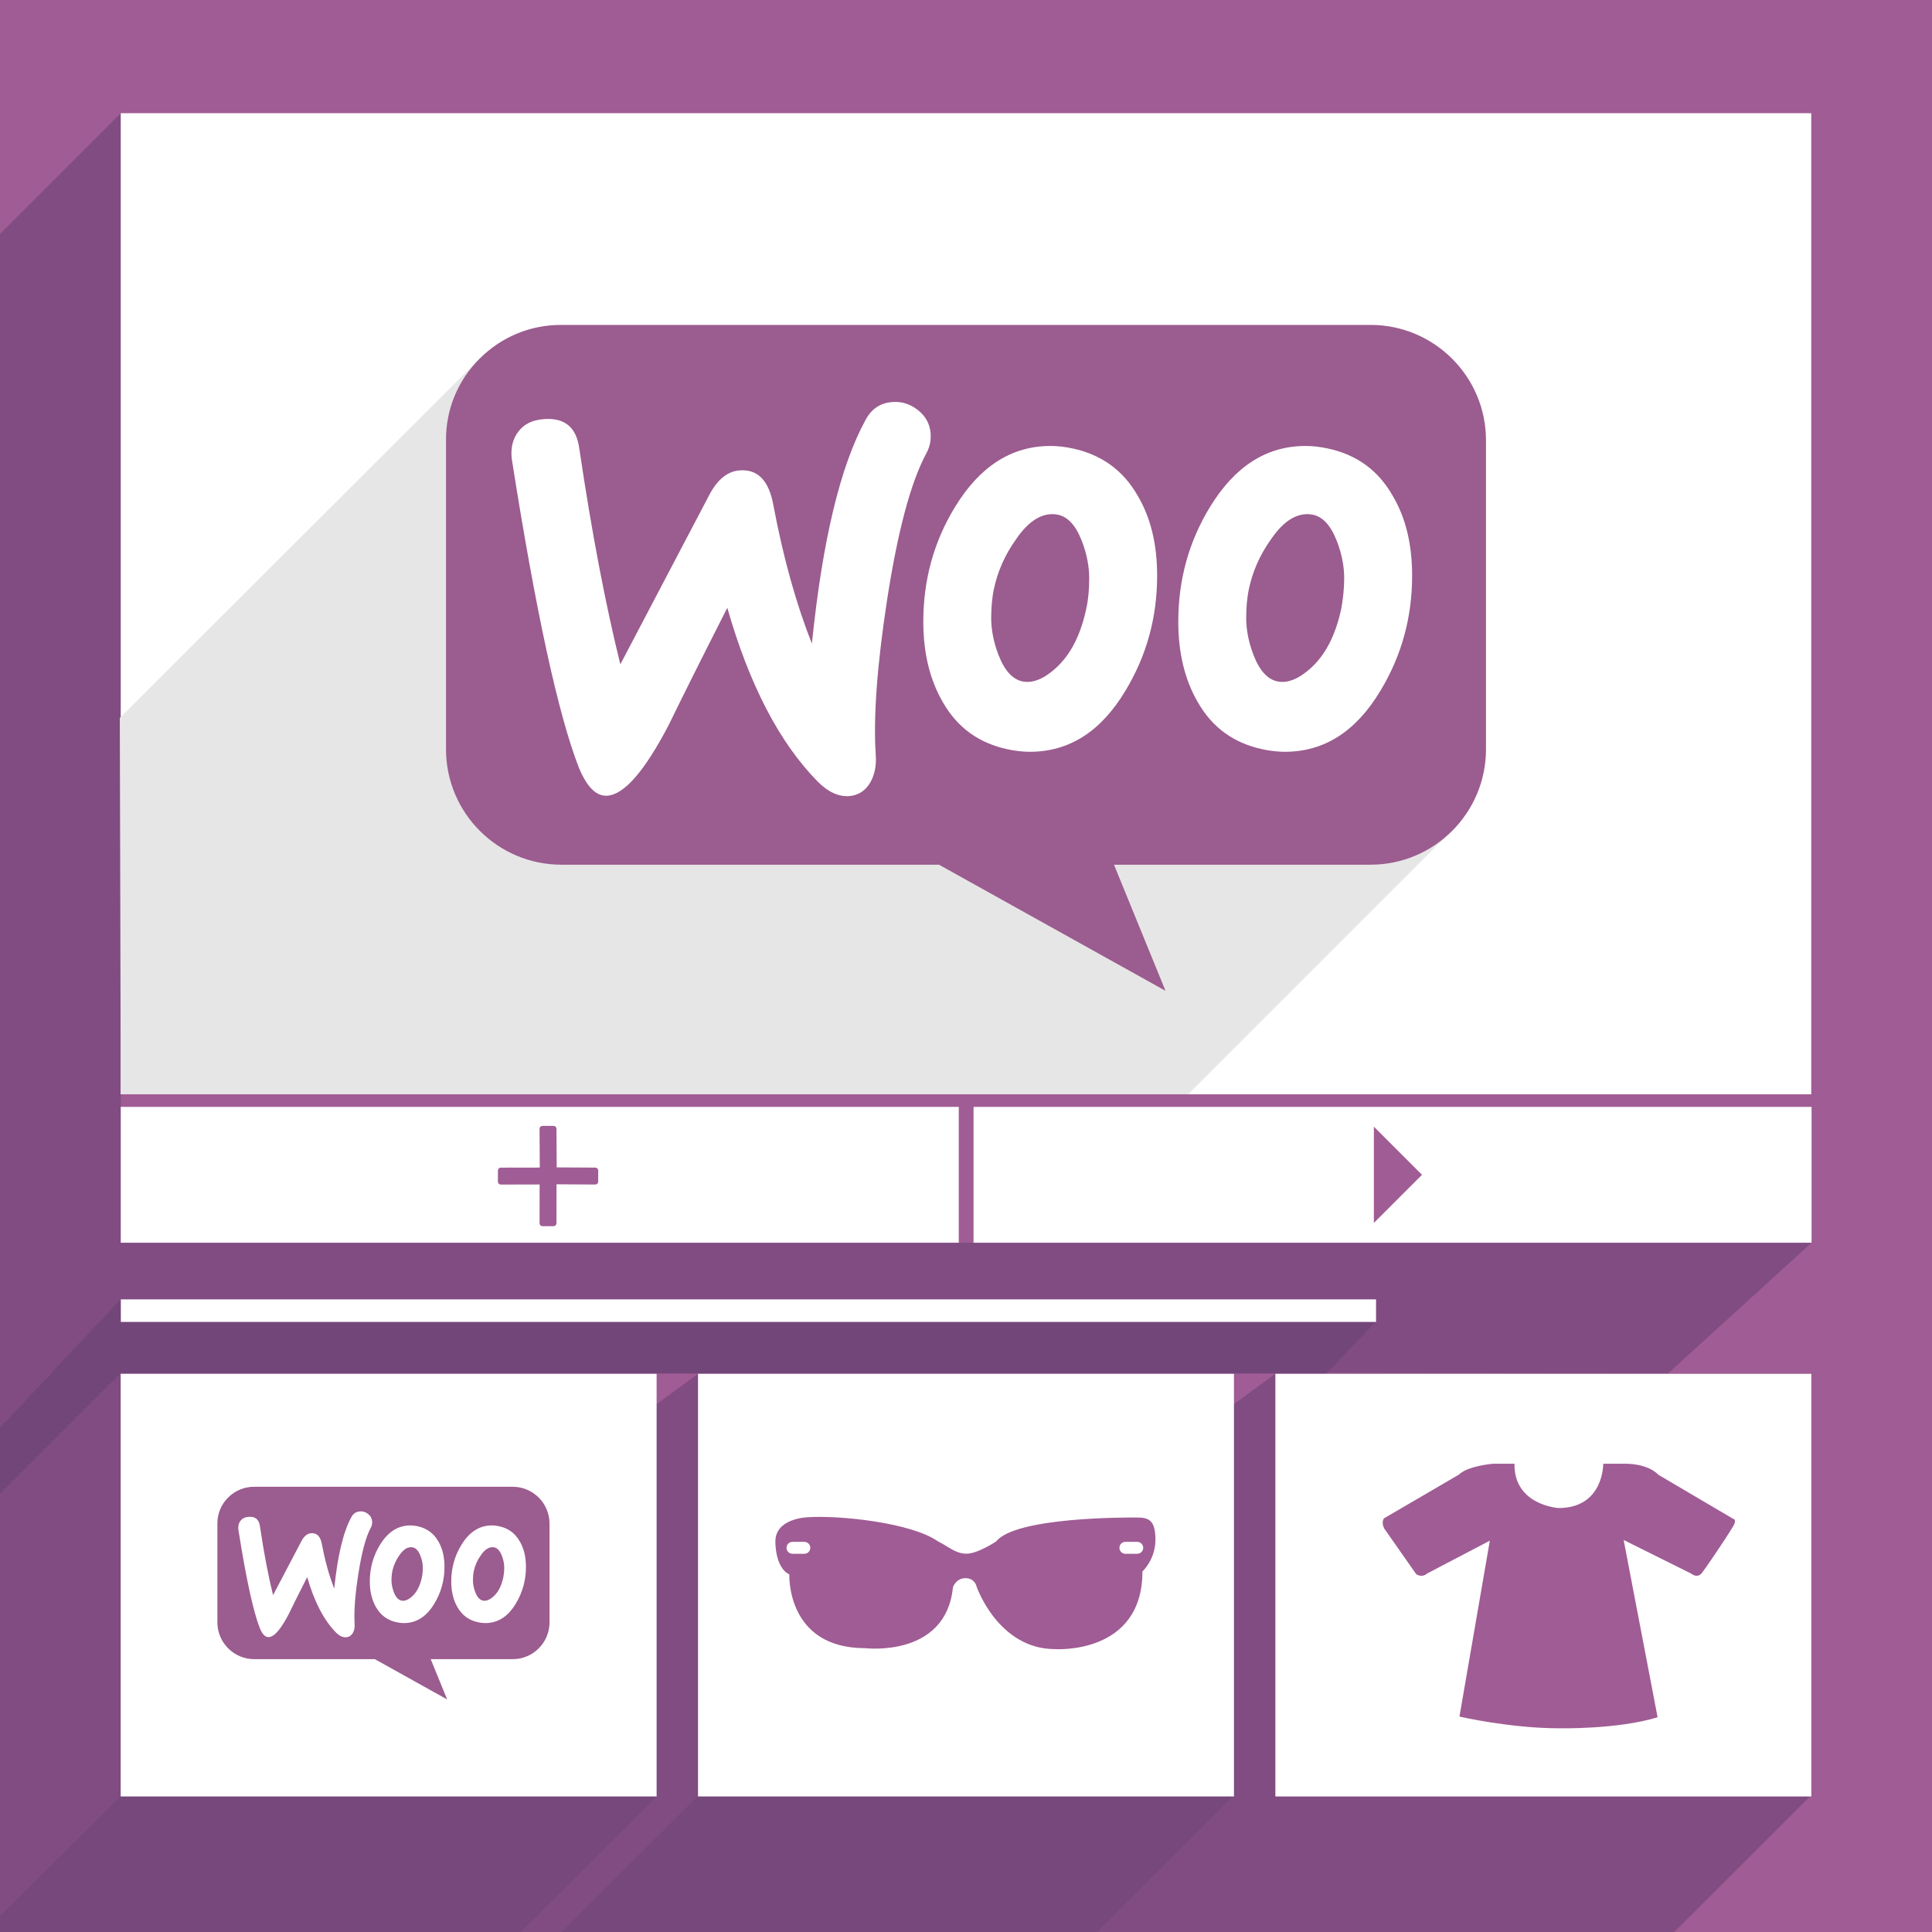 <?xml version="1.0" encoding="utf-8"?>
<!-- Generator: Adobe Illustrator 16.0.0, SVG Export Plug-In . SVG Version: 6.00 Build 0)  -->
<!DOCTYPE svg PUBLIC "-//W3C//DTD SVG 1.1//EN" "http://www.w3.org/Graphics/SVG/1.1/DTD/svg11.dtd">
<svg version="1.1" id="Layer_1" xmlns="http://www.w3.org/2000/svg" xmlns:xlink="http://www.w3.org/1999/xlink" x="0px" y="0px"
	 width="256px" height="256px" viewBox="0 0 256 256" enable-background="new 0 0 256 256" xml:space="preserve">
<rect fill="#A05C94" width="256" height="256"/>
<polygon opacity="0.7" fill="#73467A" points="0,189.089 7,181.68 221,182 240.043,164.667 16.001,164.667 16,15 0,31 "/>
<rect x="16" y="15" fill="#FFFFFF" width="224" height="130.001"/>
<rect x="129.001" y="146.667" fill="#FFFFFF" width="111.042" height="18"/>
<rect x="16.001" y="146.667" fill="#FFFFFF" width="111.042" height="18"/>
<path fill-rule="evenodd" clip-rule="evenodd" fill="#A05C94" d="M73.734,162.09l0.009-5.165l5.137,0.03
	c0.213,0,0.385-0.172,0.385-0.385l0.004-1.473c0-0.102-0.041-0.199-0.114-0.271c-0.072-0.072-0.171-0.112-0.271-0.113l-5.117-0.027
	l-0.033-5.12c0-0.103-0.041-0.198-0.114-0.271c-0.072-0.073-0.171-0.113-0.271-0.115l-1.472,0.006c-0.212,0-0.385,0.173-0.385,0.385
	l0.031,5.138l-5.161,0.009c-0.103,0-0.201,0.039-0.273,0.111c-0.073,0.072-0.114,0.169-0.111,0.273l-0.004,1.473
	c0,0.106,0.041,0.203,0.112,0.273c0.068,0.069,0.165,0.114,0.272,0.112l5.144-0.011l-0.007,5.144c0,0.106,0.042,0.202,0.112,0.272
	c0.069,0.07,0.165,0.115,0.273,0.113l1.474-0.004c0.102,0,0.2-0.039,0.272-0.111C73.695,162.29,73.734,162.191,73.734,162.09z"/>
<polygon fill-rule="evenodd" clip-rule="evenodd" fill="#A05C94" points="188.423,155.668 182.045,162.045 182.045,149.289 "/>
<g>
	<rect x="16.001" y="172.174" fill="#FFFFFF" width="166.333" height="3"/>
</g>
<polygon opacity="0.7" fill="#73467A" points="0,256 68.993,256.009 87.004,238.038 15.991,238.038 16,182 0,198 "/>
<polygon opacity="0.7" fill="#73467A" points="145.327,256.009 163.338,238.038 92.494,238.038 92.494,182.038 15.854,238.125 
	0,253.906 0,256 "/>
<polygon opacity="0.7" fill="#73467A" points="221.827,256.009 239.838,238.038 168.994,238.038 168.994,182.038 92.319,238.146 
	74.417,256 "/>
<polygon fill="#73467A" points="0,198 16,182 175.75,182 182.25,175.183 15.99,175.183 15.99,172.188 0,189.089 "/>
<polygon fill="#E6E6E6" points="63.511,47.566 15.875,95.125 16,145.001 157.438,145.001 193.438,109 "/>
<g>
	<rect x="15.991" y="182.038" fill="#FFFFFF" width="71.013" height="56"/>
	<rect x="92.494" y="182.038" fill="#FFFFFF" width="71.012" height="56"/>
	<rect x="168.997" y="182.038" fill="#FFFFFF" width="71.012" height="56"/>
</g>
<g>
	<g>
		<path fill="#9B5C8F" d="M49.666,219.847H33.685c-2.691,0-4.881-2.19-4.881-4.882v-13.079c-0.011-1.291,0.49-2.515,1.409-3.441
			c0.922-0.93,2.149-1.441,3.456-1.441h34.265c2.692,0,4.882,2.189,4.882,4.883v13.079c0,2.691-2.19,4.882-4.882,4.882H57.072
			l2.18,5.337L49.666,219.847z"/>
	</g>
	<path fill="#FFFFFF" d="M31.862,201.523c0.24-0.327,0.602-0.499,1.083-0.533c0.878-0.068,1.376,0.344,1.498,1.239
		c0.533,3.597,1.119,6.644,1.738,9.138l3.768-7.176c0.345-0.655,0.775-0.999,1.292-1.032c0.757-0.053,1.221,0.43,1.411,1.445
		c0.43,2.289,0.981,4.233,1.635,5.886c0.447-4.371,1.204-7.521,2.271-9.466c0.259-0.482,0.638-0.723,1.136-0.757
		c0.396-0.034,0.758,0.085,1.084,0.343c0.327,0.259,0.499,0.586,0.534,0.982c0.016,0.309-0.035,0.567-0.173,0.826
		c-0.671,1.238-1.221,3.321-1.669,6.212c-0.431,2.806-0.585,4.992-0.482,6.558c0.035,0.431-0.034,0.809-0.207,1.136
		c-0.206,0.379-0.515,0.586-0.912,0.619c-0.447,0.035-0.912-0.173-1.359-0.637c-1.601-1.636-2.875-4.079-3.804-7.332
		c-1.119,2.204-1.944,3.855-2.478,4.957c-1.016,1.945-1.876,2.943-2.6,2.994c-0.464,0.035-0.86-0.36-1.204-1.187
		c-0.877-2.255-1.824-6.608-2.839-13.063C31.535,202.229,31.62,201.833,31.862,201.523z"/>
	<path fill="#FFFFFF" d="M68.862,204.226c-0.619-1.084-1.531-1.737-2.753-1.996c-0.328-0.069-0.636-0.104-0.929-0.104
		c-1.652,0-2.994,0.86-4.044,2.581c-0.896,1.464-1.343,3.081-1.343,4.854c0,1.324,0.275,2.46,0.826,3.406
		c0.62,1.085,1.533,1.738,2.754,1.997c0.327,0.068,0.637,0.104,0.93,0.104c1.669,0,3.011-0.861,4.044-2.582
		c0.895-1.479,1.343-3.098,1.343-4.871C69.689,206.273,69.414,205.155,68.862,204.226L68.862,204.226z M66.694,208.993
		c-0.241,1.136-0.671,1.979-1.308,2.547c-0.499,0.447-0.964,0.637-1.394,0.551c-0.414-0.087-0.758-0.447-1.016-1.119
		c-0.206-0.533-0.309-1.066-0.309-1.566c0-0.431,0.034-0.86,0.12-1.256c0.154-0.705,0.447-1.395,0.912-2.049
		c0.568-0.843,1.171-1.187,1.79-1.066c0.414,0.086,0.757,0.448,1.016,1.119c0.206,0.533,0.31,1.067,0.31,1.565
		C66.815,208.167,66.764,208.597,66.694,208.993L66.694,208.993z"/>
	<path fill="#FFFFFF" d="M58.072,204.226c-0.62-1.084-1.549-1.737-2.754-1.996c-0.327-0.069-0.637-0.104-0.93-0.104
		c-1.652,0-2.995,0.86-4.044,2.581c-0.895,1.464-1.342,3.081-1.342,4.854c0,1.324,0.275,2.46,0.827,3.406
		c0.618,1.085,1.531,1.738,2.752,1.997c0.327,0.068,0.636,0.104,0.929,0.104c1.669,0,3.012-0.861,4.044-2.582
		c0.895-1.479,1.343-3.098,1.343-4.871C58.898,206.273,58.623,205.155,58.072,204.226L58.072,204.226z M55.904,208.993
		c-0.241,1.136-0.671,1.979-1.308,2.547c-0.499,0.447-0.964,0.637-1.395,0.551c-0.413-0.087-0.757-0.447-1.016-1.119
		c-0.206-0.533-0.31-1.066-0.31-1.566c0-0.431,0.036-0.86,0.121-1.256c0.155-0.705,0.447-1.395,0.912-2.049
		c0.567-0.843,1.17-1.187,1.79-1.066c0.413,0.086,0.758,0.448,1.015,1.119c0.207,0.533,0.31,1.067,0.31,1.565
		C56.023,208.167,55.989,208.597,55.904,208.993L55.904,208.993z"/>
</g>
<path fill-rule="evenodd" clip-rule="evenodd" fill="#A05C94" d="M193.385,227.457c0,0,6.747,1.549,13.128,1.549
	c0,0,7.749,0.182,13.128-1.457l-4.498-23.493l8.965,4.462c0,0,0.75,0.66,1.368-0.045c0.347-0.416,3.034-4.335,4.189-6.249
	c0.545-0.92-0.042-0.99-0.042-0.99l-9.892-5.827c0,0-1.185-1.457-4.467-1.457h-2.826c0,0,0.092,5.873-5.926,5.873
	c0,0-5.926-0.364-5.835-5.873h-2.826c0,0-3.373,0.272-4.558,1.457l-9.907,5.782c0,0-0.409,0.5,0.046,1.366l4.208,6.009
	c0,0,0.729,0.592,1.505-0.091l8.266-4.325L193.385,227.457z"/>
<g>
	<g>
		<path fill="#9B5C8F" d="M124.42,114.577H74.385c-8.428,0-15.285-6.857-15.285-15.286V58.338
			c-0.033-4.038,1.533-7.873,4.411-10.772c2.887-2.91,6.729-4.513,10.819-4.513h107.285c8.429,0,15.286,6.856,15.286,15.285v40.952
			c0,8.429-6.857,15.286-15.286,15.286h-34.007l6.826,16.71L124.42,114.577z"/>
	</g>
	<path fill="#FFFFFF" d="M68.674,57.206c0.754-1.023,1.885-1.562,3.395-1.67c2.748-0.215,4.309,1.077,4.688,3.881
		c1.668,11.262,3.502,20.799,5.442,28.611l11.799-22.47c1.079-2.048,2.427-3.125,4.043-3.232c2.371-0.162,3.824,1.347,4.418,4.527
		c1.346,7.165,3.072,13.255,5.12,18.428c1.399-13.686,3.771-23.55,7.11-29.637c0.811-1.51,1.996-2.265,3.558-2.37
		c1.239-0.109,2.372,0.268,3.395,1.075c1.024,0.811,1.563,1.833,1.671,3.075c0.053,0.967-0.108,1.775-0.54,2.586
		c-2.101,3.877-3.823,10.398-5.226,19.45c-1.348,8.782-1.834,15.628-1.51,20.53c0.107,1.348-0.106,2.533-0.646,3.557
		c-0.646,1.186-1.613,1.833-2.855,1.939c-1.4,0.108-2.855-0.54-4.256-1.995c-5.012-5.118-9-12.771-11.91-22.954
		c-3.502,6.899-6.087,12.069-7.758,15.518c-3.181,6.092-5.875,9.218-8.139,9.378c-1.455,0.108-2.692-1.131-3.771-3.716
		c-2.747-7.06-5.711-20.693-8.889-40.901C67.65,59.417,67.918,58.176,68.674,57.206z"/>
	<path fill="#FFFFFF" d="M184.524,65.667c-1.938-3.395-4.795-5.441-8.621-6.25c-1.024-0.217-1.992-0.325-2.909-0.325
		c-5.174,0-9.375,2.695-12.662,8.082c-2.804,4.583-4.203,9.647-4.203,15.198c0,4.148,0.861,7.704,2.584,10.668
		c1.941,3.396,4.8,5.443,8.623,6.251c1.024,0.215,1.994,0.324,2.911,0.324c5.226,0,9.429-2.695,12.662-8.083
		c2.801-4.632,4.204-9.699,4.204-15.251C187.113,72.079,186.252,68.576,184.524,65.667L184.524,65.667z M177.737,80.593
		c-0.755,3.557-2.103,6.196-4.097,7.974c-1.562,1.401-3.018,1.995-4.365,1.726c-1.293-0.271-2.372-1.4-3.179-3.503
		c-0.646-1.671-0.968-3.341-0.968-4.904c0-1.348,0.106-2.693,0.376-3.933c0.483-2.209,1.398-4.365,2.855-6.415
		c1.778-2.639,3.665-3.715,5.604-3.338c1.294,0.268,2.371,1.401,3.18,3.502c0.646,1.67,0.971,3.342,0.971,4.903
		C178.115,78.005,177.953,79.352,177.737,80.593L177.737,80.593z"/>
	<path fill="#FFFFFF" d="M150.741,65.667c-1.941-3.395-4.85-5.441-8.623-6.25c-1.022-0.217-1.994-0.325-2.911-0.325
		c-5.172,0-9.375,2.695-12.661,8.082c-2.802,4.583-4.203,9.647-4.203,15.198c0,4.148,0.861,7.704,2.589,10.668
		c1.936,3.396,4.794,5.443,8.619,6.251c1.024,0.215,1.992,0.324,2.91,0.324c5.225,0,9.431-2.695,12.661-8.083
		c2.803-4.632,4.204-9.699,4.204-15.251C153.326,72.079,152.465,68.576,150.741,65.667L150.741,65.667z M143.951,80.593
		c-0.755,3.557-2.103,6.196-4.095,7.974c-1.562,1.401-3.02,1.995-4.367,1.726c-1.294-0.271-2.37-1.4-3.18-3.503
		c-0.646-1.671-0.97-3.341-0.97-4.904c0-1.348,0.11-2.693,0.378-3.933c0.485-2.209,1.401-4.365,2.857-6.415
		c1.777-2.639,3.663-3.715,5.604-3.338c1.292,0.268,2.372,1.401,3.178,3.502c0.646,1.67,0.969,3.342,0.969,4.903
		C144.326,78.005,144.219,79.352,143.951,80.593L143.951,80.593z"/>
</g>
<path fill-rule="evenodd" clip-rule="evenodd" fill="#A05C94" d="M151.38,208.222c0,11.098-11.577,10.295-11.577,10.295
	c-7.544,0-10.396-8.275-10.396-8.275s-0.197-1.125-1.476-1.125c-1.279,0-1.663,1.213-1.663,1.213
	c-0.933,9.37-11.635,8.06-11.635,8.06c-10.485,0-10.043-9.777-10.043-9.777c-1.918-0.897-1.849-4.36-1.849-4.36
	c0-3.078,4.22-3.206,4.22-3.206c4.306-0.296,13.788,0.723,17.292,3.172c1.534,0.77,2.36,1.653,3.831,1.653s3.905-1.619,3.905-1.619
	c2.587-3.23,17.02-3.177,18.618-3.177c1.598,0,2.493,0.32,2.493,2.949C153.101,206.653,151.38,208.222,151.38,208.222z
	 M106.582,204.304h-1.576c-0.436,0-0.788,0.354-0.788,0.79c0,0.437,0.353,0.79,0.788,0.79h1.576c0.435,0,0.788-0.354,0.788-0.79
	C107.37,204.658,107.017,204.304,106.582,204.304z M150.693,204.304h-1.575c-0.435,0-0.787,0.354-0.787,0.79
	c0,0.437,0.353,0.79,0.787,0.79h1.575c0.436,0,0.788-0.354,0.788-0.79C151.481,204.658,151.129,204.304,150.693,204.304z"/>
</svg>
